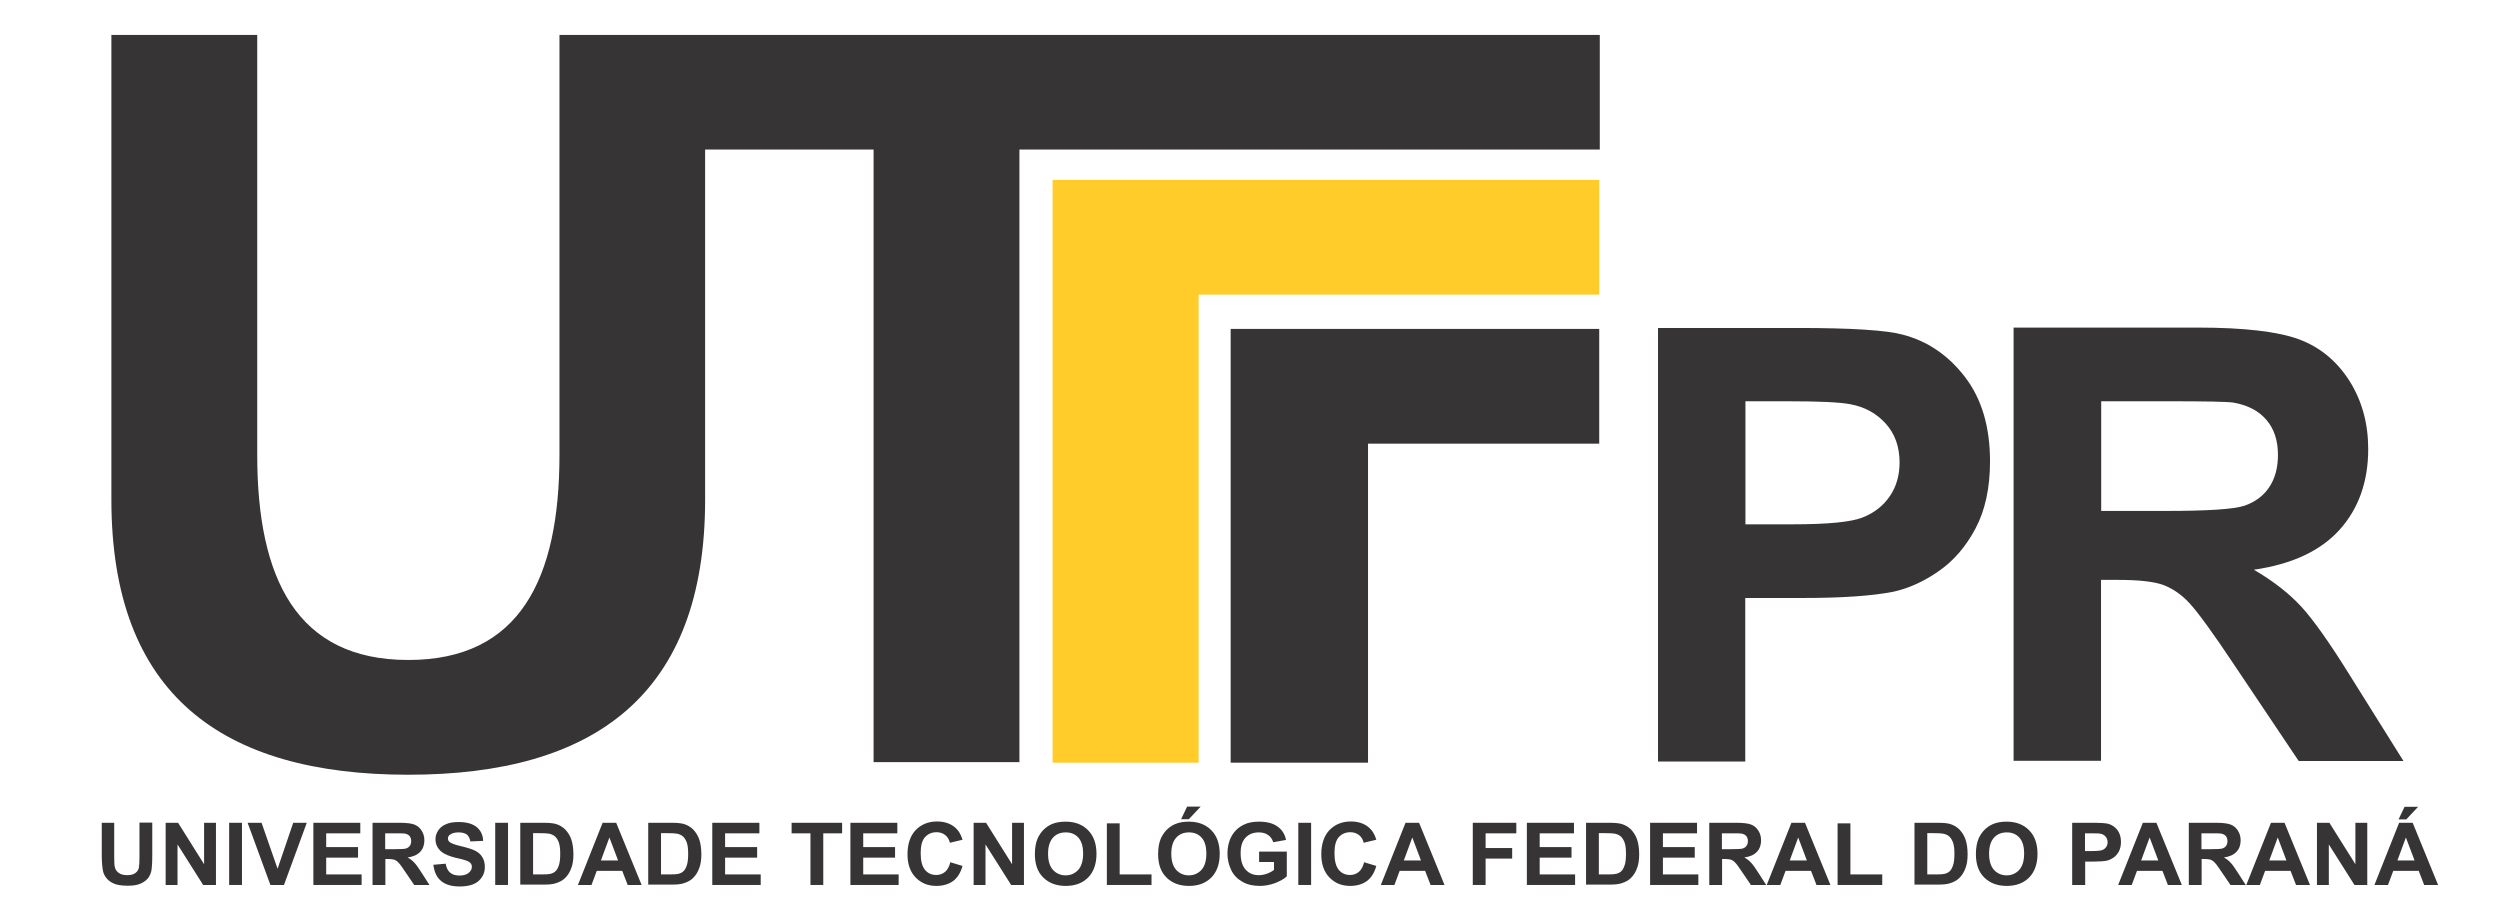 <?xml version="1.0" encoding="UTF-8" standalone="no"?>
<!-- Creator: CorelDRAW X5 -->

<svg
   xmlns:dc="http://purl.org/dc/elements/1.1/"
   xmlns:cc="http://creativecommons.org/ns#"
   xmlns:rdf="http://www.w3.org/1999/02/22-rdf-syntax-ns#"
   xmlns:svg="http://www.w3.org/2000/svg"
   xmlns="http://www.w3.org/2000/svg"
   xmlns:sodipodi="http://sodipodi.sourceforge.net/DTD/sodipodi-0.dtd"
   xmlns:inkscape="http://www.inkscape.org/namespaces/inkscape"
   xml:space="preserve"
   width="440"
   height="160"
   style="fill-rule:evenodd"
   viewBox="0 0 12418.077 4515.785"
   id="svg2"
   version="1.1"
   inkscape:version="0.48.4 r9939"
   sodipodi:docname="logo-utfpr.svg"
   inkscape:export-filename="/home/phls/phls/eventos/sfd/2014/logos/logo-utfpr.png"
   inkscape:export-xdpi="90"
   inkscape:export-ydpi="90"><sodipodi:namedview
     pagecolor="#ffffff"
     bordercolor="#666666"
     borderopacity="1"
     objecttolerance="10"
     gridtolerance="10"
     guidetolerance="10"
     inkscape:pageopacity="0"
     inkscape:pageshadow="2"
     inkscape:window-width="1920"
     inkscape:window-height="1052"
     id="namedview60"
     showgrid="false"
     inkscape:zoom="1.452566"
     inkscape:cx="302.05723"
     inkscape:cy="80.021523"
     inkscape:window-x="0"
     inkscape:window-y="0"
     inkscape:window-maximized="1"
     inkscape:current-layer="svg2" /><defs
     id="defs4"><style
       type="text/css"
       id="style6">
    .fil0 {fill:#373435}
    .fil2 {fill:#FFCC29}
    .fil1 {fill:#373435;fill-rule:nonzero}
   </style></defs><g
     id="Camada_x0020_1"
     transform="matrix(0.936,0,0,0.936,471.682,173.657)"><g
       id="_243006560"><polygon
         class="fil0"
         points="7983,2169 7983,1560 6027,1560 6027,3862 6756,3862 6756,2169 "
         id="polygon11"
         style="fill:#373435" /><path
         class="fil0"
         d="m 2465,0 0,2228 c 0,658 -210,1089 -802,1089 -592,0 -802,-431 -802,-1089 L 861,0 87,0 87,2466 c 0,1034 586,1460 1576,1460 990,0 1575,-426 1575,-1460 l 0,-1858 894,0 0,3251 774,0 0,-3251 3080,0 0,-608 -5522,0 z"
         id="path13"
         inkscape:connector-curvature="0"
         style="fill:#373435" /><path
         class="fil1"
         d="m 34,4181 68,0 0,179 c 0,28 1,47 3,55 3,14 10,24 21,32 11,8 26,12 45,12 19,0 34,-4 44,-12 10,-8 16,-17 18,-28 2,-11 3,-30 3,-56 l 0,-183 68,0 0,173 c 0,40 -2,68 -5,84 -4,16 -10,30 -20,41 -10,11 -23,20 -40,27 -17,7 -38,10 -65,10 -32,0 -57,-4 -73,-11 -17,-7 -30,-17 -39,-28 -10,-12 -16,-24 -19,-37 -4,-19 -7,-47 -7,-84 l 0,-176 z"
         id="path15"
         inkscape:connector-curvature="0"
         style="fill:#373435;fill-rule:nonzero" /><polygon
         id="1"
         class="fil1"
         points="375,4511 375,4181 441,4181 579,4401 579,4181 642,4181 642,4511 574,4511 438,4296 438,4511 "
         style="fill:#373435;fill-rule:nonzero" /><polygon
         id="12"
         class="fil1"
         points="780,4181 780,4511 712,4511 712,4181 "
         style="fill:#373435;fill-rule:nonzero" /><polygon
         id="123"
         class="fil1"
         points="969,4425 1052,4181 1124,4181 1003,4511 931,4511 810,4181 884,4181 "
         style="fill:#373435;fill-rule:nonzero" /><polygon
         id="1234"
         class="fil1"
         points="1415,4455 1415,4511 1159,4511 1159,4181 1408,4181 1408,4237 1227,4237 1227,4310 1396,4310 1396,4366 1227,4366 1227,4455 "
         style="fill:#373435;fill-rule:nonzero" /><path
         id="12345"
         class="fil1"
         d="m 1473,4511 0,-330 143,0 c 36,0 62,3 78,9 16,6 29,16 39,32 10,15 15,32 15,52 0,25 -7,45 -22,61 -15,16 -37,26 -67,30 15,8 27,18 36,28 10,10 22,28 39,54 l 41,64 -81,0 -49,-72 c -17,-26 -29,-42 -36,-48 -6,-7 -13,-11 -20,-14 -7,-2 -19,-4 -34,-4 l -14,0 0,138 -68,0 z m 68,-190 50,0 c 33,0 53,-1 61,-4 8,-3 14,-7 19,-14 5,-7 7,-15 7,-25 0,-11 -3,-20 -9,-27 -6,-7 -15,-11 -26,-13 -5,-1 -22,-1 -50,-1 l -53,0 0,84 z"
         inkscape:connector-curvature="0"
         style="fill:#373435;fill-rule:nonzero" /><path
         id="123456"
         class="fil1"
         d="m 1795,4404 66,-6 c 4,22 12,38 24,48 12,10 29,15 49,15 22,0 38,-5 49,-14 11,-9 17,-20 17,-32 0,-8 -2,-14 -7,-20 -5,-6 -13,-10 -24,-14 -8,-3 -26,-8 -54,-14 -36,-9 -62,-20 -77,-33 -21,-18 -31,-40 -31,-66 0,-17 5,-32 15,-47 10,-15 24,-26 42,-33 18,-8 40,-11 66,-11 42,0 74,9 96,27 21,18 33,42 34,73 l -68,3 c -3,-17 -9,-29 -19,-37 -10,-7 -24,-11 -43,-11 -20,0 -35,4 -46,12 -7,5 -11,12 -11,20 0,8 3,15 10,20 9,7 29,14 63,22 33,8 58,16 73,24 16,8 28,19 37,34 9,14 13,32 13,53 0,19 -5,37 -16,53 -11,17 -26,29 -45,37 -20,8 -44,12 -73,12 -43,0 -75,-10 -98,-29 -23,-19 -36,-47 -41,-84 z"
         inkscape:connector-curvature="0"
         style="fill:#373435;fill-rule:nonzero" /><polygon
         id="1234567"
         class="fil1"
         points="2192,4181 2192,4511 2124,4511 2124,4181 "
         style="fill:#373435;fill-rule:nonzero" /><path
         id="12345678"
         class="fil1"
         d="m 2257,4181 124,0 c 28,0 49,2 64,6 20,6 37,16 51,30 14,15 25,32 32,53 7,21 11,47 11,78 0,27 -3,51 -10,70 -8,24 -20,43 -36,58 -12,11 -28,20 -48,26 -15,5 -35,7 -60,7 l -128,0 0,-330 z m 68,56 0,218 51,0 c 19,0 33,-1 41,-3 11,-3 20,-7 27,-14 7,-6 13,-17 18,-32 5,-15 7,-35 7,-60 0,-25 -2,-45 -7,-59 -5,-14 -11,-24 -19,-32 -8,-8 -19,-13 -32,-16 -9,-2 -28,-3 -56,-3 l -31,0 z"
         inkscape:connector-curvature="0"
         style="fill:#373435;fill-rule:nonzero" /><path
         id="123456789"
         class="fil1"
         d="m 2901,4511 -74,0 -29,-75 -135,0 -28,75 -72,0 131,-330 72,0 135,330 z m -125,-130 -46,-122 -45,122 92,0 z"
         inkscape:connector-curvature="0"
         style="fill:#373435;fill-rule:nonzero" /><path
         id="12345678910"
         class="fil1"
         d="m 2936,4181 124,0 c 28,0 49,2 64,6 20,6 37,16 51,30 14,15 25,32 32,53 7,21 11,47 11,78 0,27 -3,51 -10,70 -8,24 -20,43 -36,58 -12,11 -28,20 -48,26 -15,5 -35,7 -60,7 l -128,0 0,-330 z m 68,56 0,218 51,0 c 19,0 33,-1 41,-3 11,-3 20,-7 27,-14 7,-6 13,-17 18,-32 5,-15 7,-35 7,-60 0,-25 -2,-45 -7,-59 -5,-14 -11,-24 -19,-32 -8,-8 -19,-13 -32,-16 -9,-2 -28,-3 -56,-3 l -31,0 z"
         inkscape:connector-curvature="0"
         style="fill:#373435;fill-rule:nonzero" /><polygon
         id="1234567891011"
         class="fil1"
         points="3533,4455 3533,4511 3276,4511 3276,4181 3526,4181 3526,4237 3344,4237 3344,4310 3514,4310 3514,4366 3344,4366 3344,4455 "
         style="fill:#373435;fill-rule:nonzero" /><polygon
         id="123456789101112"
         class="fil1"
         points="3697,4237 3697,4181 3965,4181 3965,4237 3865,4237 3865,4511 3797,4511 3797,4237 "
         style="fill:#373435;fill-rule:nonzero" /><polygon
         id="12345678910111213"
         class="fil1"
         points="4265,4455 4265,4511 4009,4511 4009,4181 4258,4181 4258,4237 4077,4237 4077,4310 4246,4310 4246,4366 4077,4366 4077,4455 "
         style="fill:#373435;fill-rule:nonzero" /><path
         id="1234567891011121314"
         class="fil1"
         d="m 4538,4390 66,20 c -10,36 -27,63 -50,80 -23,17 -53,26 -89,26 -45,0 -81,-15 -110,-45 -29,-30 -43,-71 -43,-123 0,-55 15,-98 43,-128 29,-30 67,-46 114,-46 41,0 75,12 100,36 15,14 27,34 35,61 l -67,16 c -4,-17 -12,-31 -25,-41 -13,-10 -28,-15 -46,-15 -25,0 -45,9 -61,26 -16,18 -23,46 -23,85 0,42 8,71 23,89 15,18 35,27 60,27 18,0 34,-6 47,-17 13,-11 22,-29 28,-53 z"
         inkscape:connector-curvature="0"
         style="fill:#373435;fill-rule:nonzero" /><polygon
         id="123456789101112131415"
         class="fil1"
         points="4663,4511 4663,4181 4729,4181 4867,4401 4867,4181 4930,4181 4930,4511 4862,4511 4726,4296 4726,4511 "
         style="fill:#373435;fill-rule:nonzero" /><path
         id="12345678910111213141516"
         class="fil1"
         d="m 4988,4348 c 0,-34 5,-62 15,-85 8,-17 18,-32 31,-45 13,-13 28,-23 44,-30 21,-9 45,-13 73,-13 50,0 89,15 119,45 30,30 45,72 45,126 0,53 -15,95 -44,125 -30,30 -69,45 -119,45 -50,0 -90,-15 -120,-45 -30,-30 -44,-71 -44,-124 z m 70,-2 c 0,37 9,66 26,85 18,19 40,29 67,29 27,0 49,-10 67,-29 17,-19 26,-48 26,-86 0,-38 -8,-66 -25,-85 -17,-19 -39,-28 -67,-28 -28,0 -51,9 -68,28 -17,19 -26,47 -26,85 z"
         inkscape:connector-curvature="0"
         style="fill:#373435;fill-rule:nonzero" /><polygon
         id="1234567891011121314151617"
         class="fil1"
         points="5607,4455 5607,4511 5370,4511 5370,4184 5438,4184 5438,4455 "
         style="fill:#373435;fill-rule:nonzero" /><path
         id="123456789101112131415161718"
         class="fil1"
         d="m 5642,4348 c 0,-34 5,-62 15,-85 8,-17 18,-32 31,-45 13,-13 28,-23 44,-30 21,-9 45,-13 73,-13 50,0 89,15 119,45 30,30 45,72 45,126 0,53 -15,95 -44,125 -30,30 -69,45 -119,45 -50,0 -90,-15 -120,-45 -30,-30 -44,-71 -44,-124 z m 70,-2 c 0,37 9,66 26,85 18,19 40,29 67,29 27,0 49,-10 67,-29 17,-19 26,-48 26,-86 0,-38 -8,-66 -25,-85 -17,-19 -39,-28 -67,-28 -28,0 -51,9 -68,28 -17,19 -26,47 -26,85 z m 52,-184 32,-67 72,0 -63,67 -41,0 z"
         inkscape:connector-curvature="0"
         style="fill:#373435;fill-rule:nonzero" /><path
         id="12345678910111213141516171819"
         class="fil1"
         d="m 6178,4390 0,-56 147,0 0,131 c -14,14 -35,25 -62,36 -27,10 -54,15 -82,15 -35,0 -66,-7 -92,-22 -26,-15 -46,-35 -59,-62 -13,-27 -20,-56 -20,-88 0,-34 7,-65 22,-92 15,-27 36,-47 65,-61 22,-11 48,-16 81,-16 42,0 75,9 98,26 24,17 39,41 45,71 l -68,12 c -5,-16 -14,-29 -27,-38 -13,-9 -29,-14 -49,-14 -30,0 -53,9 -71,28 -18,19 -26,46 -26,82 0,39 9,69 27,88 18,20 41,29 70,29 14,0 29,-3 43,-8 14,-5 27,-12 37,-20 l 0,-42 -78,0 z"
         inkscape:connector-curvature="0"
         style="fill:#373435;fill-rule:nonzero" /><polygon
         id="1234567891011121314151617181920"
         class="fil1"
         points="6454,4181 6454,4511 6386,4511 6386,4181 "
         style="fill:#373435;fill-rule:nonzero" /><path
         id="123456789101112131415161718192021"
         class="fil1"
         d="m 6734,4390 66,20 c -10,36 -27,63 -50,80 -23,17 -53,26 -89,26 -45,0 -81,-15 -110,-45 -29,-30 -43,-71 -43,-123 0,-55 15,-98 43,-128 29,-30 67,-46 114,-46 41,0 75,12 100,36 15,14 27,34 35,61 l -67,16 c -4,-17 -12,-31 -25,-41 -13,-10 -28,-15 -46,-15 -25,0 -45,9 -61,26 -16,18 -23,46 -23,85 0,42 8,71 23,89 15,18 35,27 60,27 18,0 34,-6 47,-17 13,-11 22,-29 28,-53 z"
         inkscape:connector-curvature="0"
         style="fill:#373435;fill-rule:nonzero" /><path
         id="12345678910111213141516171819202122"
         class="fil1"
         d="m 7162,4511 -74,0 -29,-75 -135,0 -28,75 -72,0 131,-330 72,0 135,330 z m -125,-130 -46,-122 -45,122 92,0 z"
         inkscape:connector-curvature="0"
         style="fill:#373435;fill-rule:nonzero" /><polygon
         id="1234567891011121314151617181920212223"
         class="fil1"
         points="7312,4511 7312,4181 7543,4181 7543,4237 7380,4237 7380,4315 7521,4315 7521,4371 7380,4371 7380,4511 "
         style="fill:#373435;fill-rule:nonzero" /><polygon
         id="123456789101112131415161718192021222324"
         class="fil1"
         points="7855,4455 7855,4511 7599,4511 7599,4181 7849,4181 7849,4237 7667,4237 7667,4310 7836,4310 7836,4366 7667,4366 7667,4455 "
         style="fill:#373435;fill-rule:nonzero" /><path
         id="12345678910111213141516171819202122232425"
         class="fil1"
         d="m 7913,4181 124,0 c 28,0 49,2 64,6 20,6 37,16 51,30 14,15 25,32 32,53 7,21 11,47 11,78 0,27 -3,51 -10,70 -8,24 -20,43 -36,58 -12,11 -28,20 -48,26 -15,5 -35,7 -60,7 l -128,0 0,-330 z m 68,56 0,218 51,0 c 19,0 33,-1 41,-3 11,-3 20,-7 27,-14 7,-6 13,-17 18,-32 5,-15 7,-35 7,-60 0,-25 -2,-45 -7,-59 -5,-14 -11,-24 -19,-32 -8,-8 -19,-13 -32,-16 -9,-2 -28,-3 -56,-3 l -31,0 z"
         inkscape:connector-curvature="0"
         style="fill:#373435;fill-rule:nonzero" /><polygon
         id="1234567891011121314151617181920212223242526"
         class="fil1"
         points="8509,4455 8509,4511 8253,4511 8253,4181 8502,4181 8502,4237 8321,4237 8321,4310 8490,4310 8490,4366 8321,4366 8321,4455 "
         style="fill:#373435;fill-rule:nonzero" /><path
         id="123456789101112131415161718192021222324252627"
         class="fil1"
         d="m 8567,4511 0,-330 143,0 c 36,0 62,3 78,9 16,6 29,16 39,32 10,15 15,32 15,52 0,25 -7,45 -22,61 -15,16 -37,26 -67,30 15,8 27,18 36,28 10,10 22,28 39,54 l 41,64 -81,0 -49,-72 c -17,-26 -29,-42 -36,-48 -6,-7 -13,-11 -20,-14 -7,-2 -19,-4 -34,-4 l -14,0 0,138 -68,0 z m 68,-190 50,0 c 33,0 53,-1 61,-4 8,-3 14,-7 19,-14 5,-7 7,-15 7,-25 0,-11 -3,-20 -9,-27 -6,-7 -15,-11 -26,-13 -5,-1 -22,-1 -50,-1 l -53,0 0,84 z"
         inkscape:connector-curvature="0"
         style="fill:#373435;fill-rule:nonzero" /><path
         id="12345678910111213141516171819202122232425262728"
         class="fil1"
         d="m 9210,4511 -74,0 -29,-75 -135,0 -28,75 -72,0 131,-330 72,0 135,330 z m -125,-130 -46,-122 -45,122 92,0 z"
         inkscape:connector-curvature="0"
         style="fill:#373435;fill-rule:nonzero" /><polygon
         id="1234567891011121314151617181920212223242526272829"
         class="fil1"
         points="9485,4455 9485,4511 9248,4511 9248,4184 9316,4184 9316,4455 "
         style="fill:#373435;fill-rule:nonzero" /><path
         id="123456789101112131415161718192021222324252627282930"
         class="fil1"
         d="m 9656,4181 124,0 c 28,0 49,2 64,6 20,6 37,16 51,30 14,15 25,32 32,53 7,21 11,47 11,78 0,27 -3,51 -10,70 -8,24 -20,43 -36,58 -12,11 -28,20 -48,26 -15,5 -35,7 -60,7 l -128,0 0,-330 z m 68,56 0,218 51,0 c 19,0 33,-1 41,-3 11,-3 20,-7 27,-14 7,-6 13,-17 18,-32 5,-15 7,-35 7,-60 0,-25 -2,-45 -7,-59 -5,-14 -11,-24 -19,-32 -8,-8 -19,-13 -32,-16 -9,-2 -28,-3 -56,-3 l -31,0 z"
         inkscape:connector-curvature="0"
         style="fill:#373435;fill-rule:nonzero" /><path
         id="12345678910111213141516171819202122232425262728293031"
         class="fil1"
         d="m 9982,4348 c 0,-34 5,-62 15,-85 8,-17 18,-32 31,-45 13,-13 28,-23 44,-30 21,-9 45,-13 73,-13 50,0 89,15 119,45 30,30 45,72 45,126 0,53 -15,95 -44,125 -30,30 -69,45 -119,45 -50,0 -90,-15 -120,-45 -30,-30 -44,-71 -44,-124 z m 70,-2 c 0,37 9,66 26,85 18,19 40,29 67,29 27,0 49,-10 67,-29 17,-19 26,-48 26,-86 0,-38 -8,-66 -25,-85 -17,-19 -39,-28 -67,-28 -28,0 -51,9 -68,28 -17,19 -26,47 -26,85 z"
         inkscape:connector-curvature="0"
         style="fill:#373435;fill-rule:nonzero" /><path
         id="1234567891011121314151617181920212223242526272829303132"
         class="fil1"
         d="m 10493,4511 0,-330 109,0 c 41,0 68,2 81,5 19,5 36,16 49,32 13,17 20,38 20,64 0,20 -4,37 -11,51 -8,14 -17,25 -29,33 -12,8 -23,13 -35,16 -16,3 -40,5 -71,5 l -44,0 0,124 -68,0 z m 68,-274 0,94 37,0 c 27,0 45,-2 54,-5 9,-3 16,-9 21,-16 5,-7 8,-16 8,-26 0,-12 -4,-22 -11,-30 -7,-8 -16,-13 -27,-15 -8,-2 -24,-2 -49,-2 l -33,0 z"
         inkscape:connector-curvature="0"
         style="fill:#373435;fill-rule:nonzero" /><path
         id="123456789101112131415161718192021222324252627282930313233"
         class="fil1"
         d="m 11075,4511 -74,0 -29,-75 -135,0 -28,75 -72,0 131,-330 72,0 135,330 z m -125,-130 -46,-122 -45,122 92,0 z"
         inkscape:connector-curvature="0"
         style="fill:#373435;fill-rule:nonzero" /><path
         id="12345678910111213141516171819202122232425262728293031323334"
         class="fil1"
         d="m 11112,4511 0,-330 143,0 c 36,0 62,3 78,9 16,6 29,16 39,32 10,15 15,32 15,52 0,25 -7,45 -22,61 -15,16 -37,26 -67,30 15,8 27,18 36,28 10,10 22,28 39,54 l 41,64 -81,0 -49,-72 c -17,-26 -29,-42 -36,-48 -6,-7 -13,-11 -20,-14 -7,-2 -19,-4 -34,-4 l -14,0 0,138 -68,0 z m 68,-190 50,0 c 33,0 53,-1 61,-4 8,-3 14,-7 19,-14 5,-7 7,-15 7,-25 0,-11 -3,-20 -9,-27 -6,-7 -15,-11 -26,-13 -5,-1 -22,-1 -50,-1 l -53,0 0,84 z"
         inkscape:connector-curvature="0"
         style="fill:#373435;fill-rule:nonzero" /><path
         id="1234567891011121314151617181920212223242526272829303132333435"
         class="fil1"
         d="m 11755,4511 -74,0 -29,-75 -135,0 -28,75 -72,0 131,-330 72,0 135,330 z m -125,-130 -46,-122 -45,122 92,0 z"
         inkscape:connector-curvature="0"
         style="fill:#373435;fill-rule:nonzero" /><polygon
         id="123456789101112131415161718192021222324252627282930313233343536"
         class="fil1"
         points="11792,4511 11792,4181 11858,4181 11996,4401 11996,4181 12059,4181 12059,4511 11991,4511 11855,4296 11855,4511 "
         style="fill:#373435;fill-rule:nonzero" /><path
         id="12345678910111213141516171819202122232425262728293031323334353637"
         class="fil1"
         d="m 12435,4511 -74,0 -29,-75 -135,0 -28,75 -72,0 131,-330 72,0 135,330 z m -125,-130 -46,-122 -45,122 92,0 z m -85,-218 32,-67 72,0 -63,67 -41,0 z"
         inkscape:connector-curvature="0"
         style="fill:#373435;fill-rule:nonzero" /><polygon
         class="fil2"
         points="5857,1378 5857,3862 5082,3862 5082,769 7983,769 7983,1378 "
         id="polygon54"
         style="fill:#ffcc29" /><path
         class="fil1"
         d="m 8295,3856 0,-2301 745,0 c 282,0 467,12 552,35 132,34 243,109 332,225 89,116 133,265 133,448 0,141 -26,260 -77,356 -51,96 -116,172 -196,227 -79,55 -159,91 -241,109 -111,22 -272,33 -482,33 l -303,0 0,868 -464,0 z m 464,-1911 0,652 254,0 c 183,0 306,-12 367,-36 62,-24 110,-62 145,-113 35,-51 52,-111 52,-179 0,-84 -25,-153 -74,-207 -49,-54 -111,-88 -186,-102 -56,-11 -167,-16 -334,-16 l -224,0 z"
         id="path56"
         inkscape:connector-curvature="0"
         style="fill:#373435;fill-rule:nonzero" /><path
         class="fil1"
         d="m 10182,3854 0,-2301 978,0 c 246,0 424,21 536,62 111,41 201,115 268,220 67,106 100,227 100,363 0,172 -51,316 -152,428 -101,112 -253,183 -455,212 101,59 184,123 249,193 65,70 153,194 264,373 l 281,449 -556,0 -336,-501 c -119,-179 -201,-291 -245,-338 -44,-47 -91,-78 -140,-96 -49,-17 -127,-26 -234,-26 l -94,0 0,960 -465,0 z m 465,-1328 343,0 c 223,0 362,-9 418,-28 55,-19 99,-51 130,-97 31,-46 47,-103 47,-172 0,-78 -21,-140 -62,-187 -41,-48 -100,-78 -175,-91 -37,-5 -151,-7 -339,-7 l -362,0 0,583 z"
         id="path58"
         inkscape:connector-curvature="0"
         style="fill:#373435;fill-rule:nonzero" /></g></g></svg>